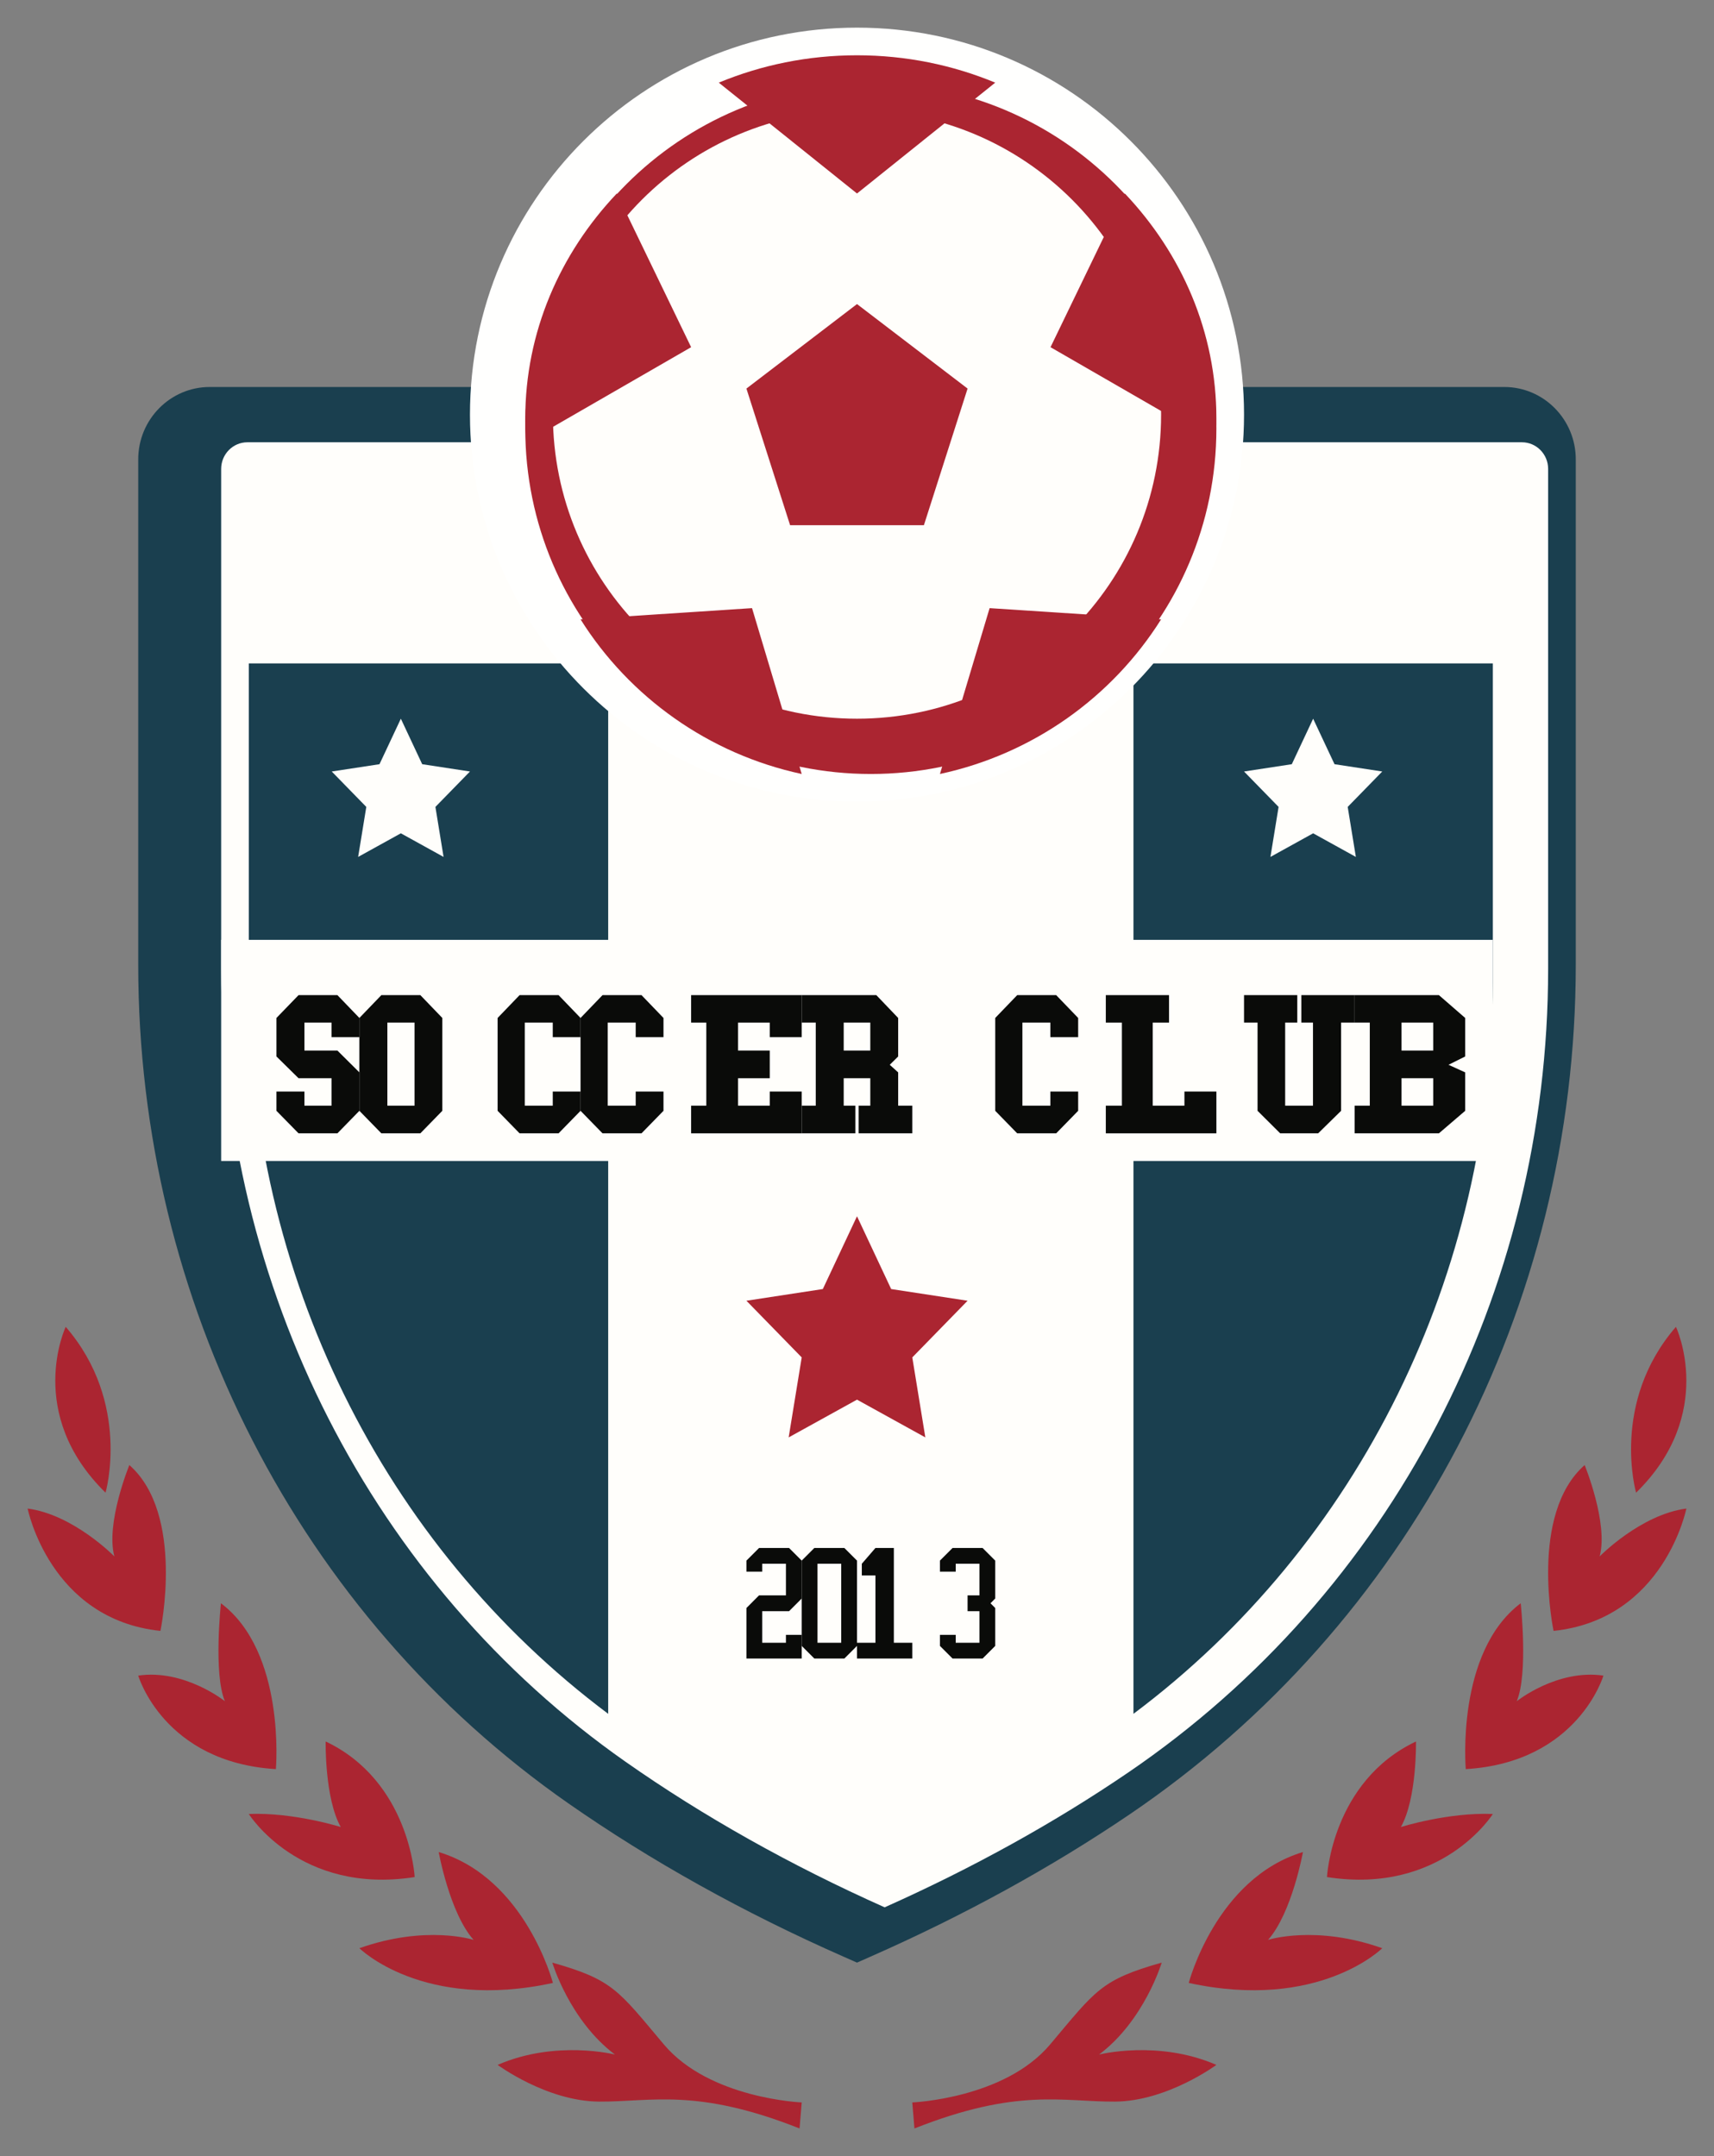 <?xml version="1.0" encoding="UTF-8"?>
<svg width="62px" height="78px" viewBox="0 0 62 78" version="1.1" xmlns="http://www.w3.org/2000/svg" xmlns:xlink="http://www.w3.org/1999/xlink">
    <rect x="0" y="0" width="62" height="78" fill="#808080" stroke="none"/>
    <title>25E6292D-F9BC-40BC-8BA9-329C101B028D</title>
    <g id="Page-1" stroke="none" stroke-width="1" fill="none" fill-rule="evenodd">
        <g id="Desktop-Summary" transform="translate(-886, -205)">
            <g id="Group" transform="translate(886.157, 205.801)">
                <path d="M30.354,69.983 C26.74,68.39 23.39,66.523 20.399,64.436 C10.658,57.636 4.843,46.297 4.843,34.104 L4.843,15.817 C4.843,14.373 6.003,13.199 7.428,13.199 L54.258,13.199 C55.683,13.199 56.843,14.373 56.843,15.817 L56.843,34.096 C56.843,46.489 50.811,57.98 40.708,64.834 C37.87,66.759 34.716,68.491 31.332,69.983 L30.843,70.199 L30.354,69.983" id="Fill-1" fill="#1A3F4F"></path>
                <path d="M8.79,15.199 C8.268,15.199 7.843,15.631 7.843,16.162 L7.843,34.258 C7.843,45.788 13.31,56.507 22.468,62.931 C25.286,64.908 28.439,66.68 31.843,68.199 C35.029,66.777 37.996,65.134 40.666,63.313 C50.169,56.834 55.843,45.969 55.843,34.25 L55.843,16.162 C55.843,15.631 55.418,15.199 54.897,15.199 L8.79,15.199" id="Fill-2" fill="#FFFEFB"></path>
                <path d="M32.843,75.257 C32.843,75.257 36.173,75.124 37.826,73.163 C39.479,71.201 39.665,70.821 41.865,70.199 C41.865,70.199 41.24,72.293 39.599,73.525 C39.599,73.525 41.733,72.982 43.843,73.899 C43.843,73.899 42.064,75.215 40.176,75.227 C38.289,75.239 36.648,74.72 32.921,76.199 L32.843,75.257" id="Fill-3" fill="#AB2531"></path>
                <path d="M42.843,70.934 C42.843,70.934 43.832,67.148 46.974,66.199 C46.974,66.199 46.579,68.399 45.712,69.377 C45.712,69.377 47.423,68.821 49.843,69.678 C49.843,69.678 47.55,71.959 42.843,70.934" id="Fill-4" fill="#AB2531"></path>
                <path d="M47.843,67.104 C47.843,67.104 48.021,63.642 51.063,62.199 C51.063,62.199 51.102,64.251 50.517,65.294 C50.517,65.294 52.222,64.756 53.843,64.822 C53.843,64.822 52.005,67.757 47.843,67.104" id="Fill-5" fill="#AB2531"></path>
                <path d="M52.864,63.199 C52.864,63.199 52.495,58.97 54.851,57.199 C54.851,57.199 55.128,59.746 54.708,60.742 C54.708,60.742 56.169,59.572 57.843,59.816 C57.843,59.816 56.923,62.956 52.864,63.199" id="Fill-6" fill="#AB2531"></path>
                <path d="M56.04,58.199 C56.04,58.199 55.146,53.978 57.164,52.199 C57.164,52.199 58.029,54.31 57.707,55.504 C57.707,55.504 59.188,53.99 60.843,53.773 C60.843,53.773 60.047,57.777 56.04,58.199" id="Fill-7" fill="#AB2531"></path>
                <path d="M59.025,53.199 C59.025,53.199 58.087,49.947 60.466,47.199 C60.466,47.199 61.951,50.331 59.025,53.199" id="Fill-8" fill="#AB2531"></path>
                <path d="M28.843,75.257 C28.843,75.257 25.513,75.124 23.86,73.163 C22.207,71.201 22.021,70.821 19.821,70.199 C19.821,70.199 20.446,72.293 22.087,73.525 C22.087,73.525 19.953,72.982 17.843,73.899 C17.843,73.899 19.622,75.215 21.51,75.227 C23.397,75.239 25.038,74.72 28.765,76.199 L28.843,75.257" id="Fill-9" fill="#AB2531"></path>
                <path d="M19.843,70.934 C19.843,70.934 18.854,67.148 15.712,66.199 C15.712,66.199 16.106,68.399 16.974,69.377 C16.974,69.377 15.263,68.821 12.843,69.678 C12.843,69.678 15.136,71.959 19.843,70.934" id="Fill-10" fill="#AB2531"></path>
                <path d="M14.843,67.104 C14.843,67.104 14.665,63.642 11.623,62.199 C11.623,62.199 11.584,64.251 12.169,65.294 C12.169,65.294 10.464,64.756 8.843,64.822 C8.843,64.822 10.681,67.757 14.843,67.104" id="Fill-11" fill="#AB2531"></path>
                <path d="M9.822,63.199 C9.822,63.199 10.191,58.97 7.835,57.199 C7.835,57.199 7.558,59.746 7.978,60.742 C7.978,60.742 6.517,59.572 4.843,59.816 C4.843,59.816 5.763,62.956 9.822,63.199" id="Fill-12" fill="#AB2531"></path>
                <path d="M5.646,58.199 C5.646,58.199 6.54,53.978 4.522,52.199 C4.522,52.199 3.657,54.31 3.98,55.504 C3.98,55.504 2.498,53.99 0.843,53.773 C0.843,53.773 1.639,57.777 5.646,58.199" id="Fill-13" fill="#AB2531"></path>
                <path d="M3.661,53.199 C3.661,53.199 4.599,49.947 2.22,47.199 C2.22,47.199 0.735,50.331 3.661,53.199" id="Fill-14" fill="#AB2531"></path>
                <path d="M22.843,61.741 C25.281,63.389 27.964,64.886 30.843,66.199 C33.722,64.886 36.408,63.389 38.843,61.743 L38.843,22.199 L22.843,22.199 L22.843,61.741" id="Fill-15" fill="#FFFEFB"></path>
                <path d="M21.843,61.199 L21.843,23.199 L8.843,23.199 L8.843,34.77 C8.843,45.289 13.684,55.089 21.843,61.199" id="Fill-16" fill="#1A3F4F"></path>
                <path d="M40.843,61.199 L40.843,23.199 L53.843,23.199 L53.843,34.77 C53.843,45.289 49.002,55.089 40.843,61.199" id="Fill-17" fill="#1A3F4F"></path>
                <path d="M44.843,14.199 C44.843,21.931 38.575,28.199 30.843,28.199 C23.111,28.199 16.843,21.931 16.843,14.199 C16.843,6.467 23.111,0.199 30.843,0.199 C38.575,0.199 44.843,6.467 44.843,14.199" id="Fill-18" fill="#FFFFFE"></path>
                <path d="M43.843,14.699 C43.843,21.603 38.247,27.199 31.343,27.199 C24.439,27.199 18.843,21.603 18.843,14.699 C18.843,7.795 24.439,2.199 31.343,2.199 C38.247,2.199 43.843,7.795 43.843,14.699" id="Fill-19" fill="#AB2531"></path>
                <path d="M41.843,14.199 C41.843,20.274 36.918,25.199 30.843,25.199 C24.768,25.199 19.843,20.274 19.843,14.199 C19.843,8.124 24.768,3.199 30.843,3.199 C36.918,3.199 41.843,8.124 41.843,14.199" id="Fill-20" fill="#FFFEFB"></path>
                <path d="M25.843,2.189 L30.843,6.199 L35.843,2.189 C34.307,1.552 32.618,1.199 30.843,1.199 C29.068,1.199 27.379,1.552 25.843,2.189" id="Fill-21" fill="#AB2531"></path>
                <path d="M22.155,6.199 C20.094,8.375 18.843,11.22 18.843,14.337 C18.843,14.627 18.858,14.914 18.879,15.199 L24.843,11.759 L22.155,6.199" id="Fill-22" fill="#AB2531"></path>
                <path d="M28.843,27.199 L27.046,21.199 L20.843,21.605 C22.61,24.415 25.474,26.475 28.843,27.199" id="Fill-23" fill="#AB2531"></path>
                <path d="M40.531,6.199 C42.592,8.375 43.843,11.22 43.843,14.337 C43.843,14.627 43.828,14.914 43.807,15.199 L37.843,11.759 L40.531,6.199" id="Fill-24" fill="#AB2531"></path>
                <path d="M33.843,27.199 L35.64,21.199 L41.843,21.605 C40.076,24.415 37.212,26.475 33.843,27.199" id="Fill-25" fill="#AB2531"></path>
                <polyline id="Fill-26" fill="#AB2531" points="30.843 10.199 26.843 13.256 28.423 18.199 33.263 18.199 34.843 13.256 30.843 10.199"></polyline>
                <polygon id="Fill-27" fill="#FFFEFB" points="7.843 41.199 53.843 41.199 53.843 33.199 7.843 33.199"></polygon>
                <polyline id="Fill-28" fill="#FFFEFB" points="14.343 25.199 15.115 26.845 16.843 27.109 15.593 28.39 15.888 30.199 14.343 29.345 12.798 30.199 13.093 28.39 11.843 27.109 13.57 26.845 14.343 25.199"></polyline>
                <polyline id="Fill-29" fill="#AB2531" points="30.843 43.199 32.079 45.832 34.843 46.255 32.843 48.305 33.315 51.199 30.843 49.833 28.371 51.199 28.843 48.305 26.843 46.255 29.607 45.832 30.843 43.199"></polyline>
                <polyline id="Fill-30" fill="#FFFEFB" points="47.343 25.199 48.116 26.845 49.843 27.109 48.593 28.39 48.888 30.199 47.343 29.345 45.798 30.199 46.093 28.39 44.843 27.109 46.571 26.845 47.343 25.199"></polyline>
                <polyline id="Fill-31" fill="#0A0B09" points="10.855 38.687 10.855 39.198 11.835 39.198 11.835 38.205 10.642 38.205 9.843 37.418 9.843 36.025 10.642 35.199 12.048 35.199 12.843 36.025 12.843 36.718 11.835 36.718 11.835 36.193 10.855 36.193 10.855 37.204 12.048 37.204 12.843 37.994 12.843 39.384 12.048 40.199 10.642 40.199 9.843 39.384 9.843 38.687 10.855 38.687"></polyline>
                <path d="M13.855,39.198 L14.838,39.198 L14.838,36.193 L13.855,36.193 L13.855,39.198 Z M12.843,36.025 L13.638,35.199 L15.048,35.199 L15.843,36.025 L15.843,39.384 L15.048,40.199 L13.638,40.199 L12.843,39.384 L12.843,36.025 L12.843,36.025 Z" id="Fill-32" fill="#0A0B09"></path>
                <polyline id="Fill-33" fill="#0A0B09" points="17.843 36.025 18.638 35.199 20.048 35.199 20.843 36.025 20.843 36.718 19.838 36.718 19.838 36.193 18.826 36.193 18.826 39.198 19.838 39.198 19.838 38.687 20.843 38.687 20.843 39.384 20.048 40.199 18.638 40.199 17.843 39.384 17.843 36.025"></polyline>
                <polyline id="Fill-34" fill="#0A0B09" points="20.843 36.025 21.638 35.199 23.048 35.199 23.843 36.025 23.843 36.718 22.838 36.718 22.838 36.193 21.826 36.193 21.826 39.198 22.838 39.198 22.838 38.687 23.843 38.687 23.843 39.384 23.048 40.199 21.638 40.199 20.843 39.384 20.843 36.025"></polyline>
                <polyline id="Fill-35" fill="#0A0B09" points="25.392 39.198 25.392 36.193 24.843 36.193 24.843 35.199 28.843 35.199 28.843 36.718 27.687 36.718 27.687 36.193 26.54 36.193 26.54 37.204 27.687 37.204 27.687 38.205 26.54 38.205 26.54 39.198 27.687 39.198 27.687 38.687 28.843 38.687 28.843 40.199 24.843 40.199 24.843 39.198 25.392 39.198"></polyline>
                <path d="M30.362,37.204 L31.324,37.204 L31.324,36.193 L30.362,36.193 L30.362,37.204 Z M29.351,39.198 L29.351,36.193 L28.843,36.193 L28.843,35.199 L31.542,35.199 L32.332,36.025 L32.332,37.418 L32.028,37.719 L32.332,37.994 L32.332,39.198 L32.843,39.198 L32.843,40.199 L30.902,40.199 L30.902,39.198 L31.324,39.198 L31.324,38.205 L30.362,38.205 L30.362,39.198 L30.784,39.198 L30.784,40.199 L28.843,40.199 L28.843,39.198 L29.351,39.198 L29.351,39.198 Z" id="Fill-36" fill="#0A0B09"></path>
                <polyline id="Fill-37" fill="#0A0B09" points="35.843 36.025 36.638 35.199 38.048 35.199 38.843 36.025 38.843 36.718 37.838 36.718 37.838 36.193 36.826 36.193 36.826 39.198 37.838 39.198 37.838 38.687 38.843 38.687 38.843 39.384 38.048 40.199 36.638 40.199 35.843 39.384 35.843 36.025"></polyline>
                <polyline id="Fill-38" fill="#0A0B09" points="39.843 39.198 40.425 39.198 40.425 36.193 39.843 36.193 39.843 35.199 42.13 35.199 42.13 36.193 41.54 36.193 41.54 39.198 42.687 39.198 42.687 38.687 43.843 38.687 43.843 40.199 39.843 40.199 39.843 39.198"></polyline>
                <polyline id="Fill-39" fill="#0A0B09" points="46.769 35.199 46.769 36.193 46.331 36.193 46.331 39.198 47.337 39.198 47.337 36.193 46.917 36.193 46.917 35.199 48.843 35.199 48.843 36.193 48.354 36.193 48.354 39.384 47.524 40.199 46.151 40.199 45.332 39.384 45.332 36.193 44.843 36.193 44.843 35.199 46.769 35.199"></polyline>
                <path d="M50.54,39.198 L51.687,39.198 L51.687,38.205 L50.54,38.205 L50.54,39.198 Z M50.54,37.204 L51.687,37.204 L51.687,36.193 L50.54,36.193 L50.54,37.204 Z M49.392,39.198 L49.392,36.193 L48.843,36.193 L48.843,35.199 L51.892,35.199 L52.843,36.025 L52.843,37.418 L52.24,37.719 L52.843,37.994 L52.843,39.384 L51.892,40.199 L48.843,40.199 L48.843,39.198 L49.392,39.198 L49.392,39.198 Z" id="Fill-40" fill="#0A0B09"></path>
                <polyline id="Fill-41" fill="#0A0B09" points="26.843 59.199 26.843 57.371 27.3 56.913 28.272 56.913 28.272 55.77 27.414 55.77 27.414 56.056 26.843 56.056 26.843 55.656 27.3 55.199 28.386 55.199 28.843 55.656 28.843 57.027 28.386 57.485 27.414 57.485 27.414 58.628 28.272 58.628 28.272 58.342 28.843 58.342 28.843 59.199 26.843 59.199"></polyline>
                <path d="M29.414,58.628 L30.272,58.628 L30.272,55.77 L29.414,55.77 L29.414,58.628 Z M29.3,59.199 L28.843,58.742 L28.843,55.656 L29.3,55.199 L30.386,55.199 L30.843,55.656 L30.843,58.742 L30.386,59.199 L29.3,59.199 L29.3,59.199 Z" id="Fill-42" fill="#0A0B09"></path>
                <polyline id="Fill-43" fill="#0A0B09" points="30.843 59.199 30.843 58.628 31.51 58.628 31.51 56.193 31.017 56.193 31.017 55.77 31.51 55.199 32.176 55.199 32.176 58.628 32.843 58.628 32.843 59.199 30.843 59.199"></polyline>
                <polyline id="Fill-44" fill="#0A0B09" points="33.843 56.056 33.843 55.656 34.3 55.199 35.386 55.199 35.843 55.656 35.843 57.027 35.672 57.199 35.843 57.371 35.843 58.742 35.386 59.199 34.3 59.199 33.843 58.742 33.843 58.342 34.414 58.342 34.414 58.628 35.272 58.628 35.272 57.485 34.843 57.485 34.843 56.913 35.272 56.913 35.272 55.77 34.414 55.77 34.414 56.056 33.843 56.056"></polyline>
            </g>
        </g>
    </g>
</svg>
